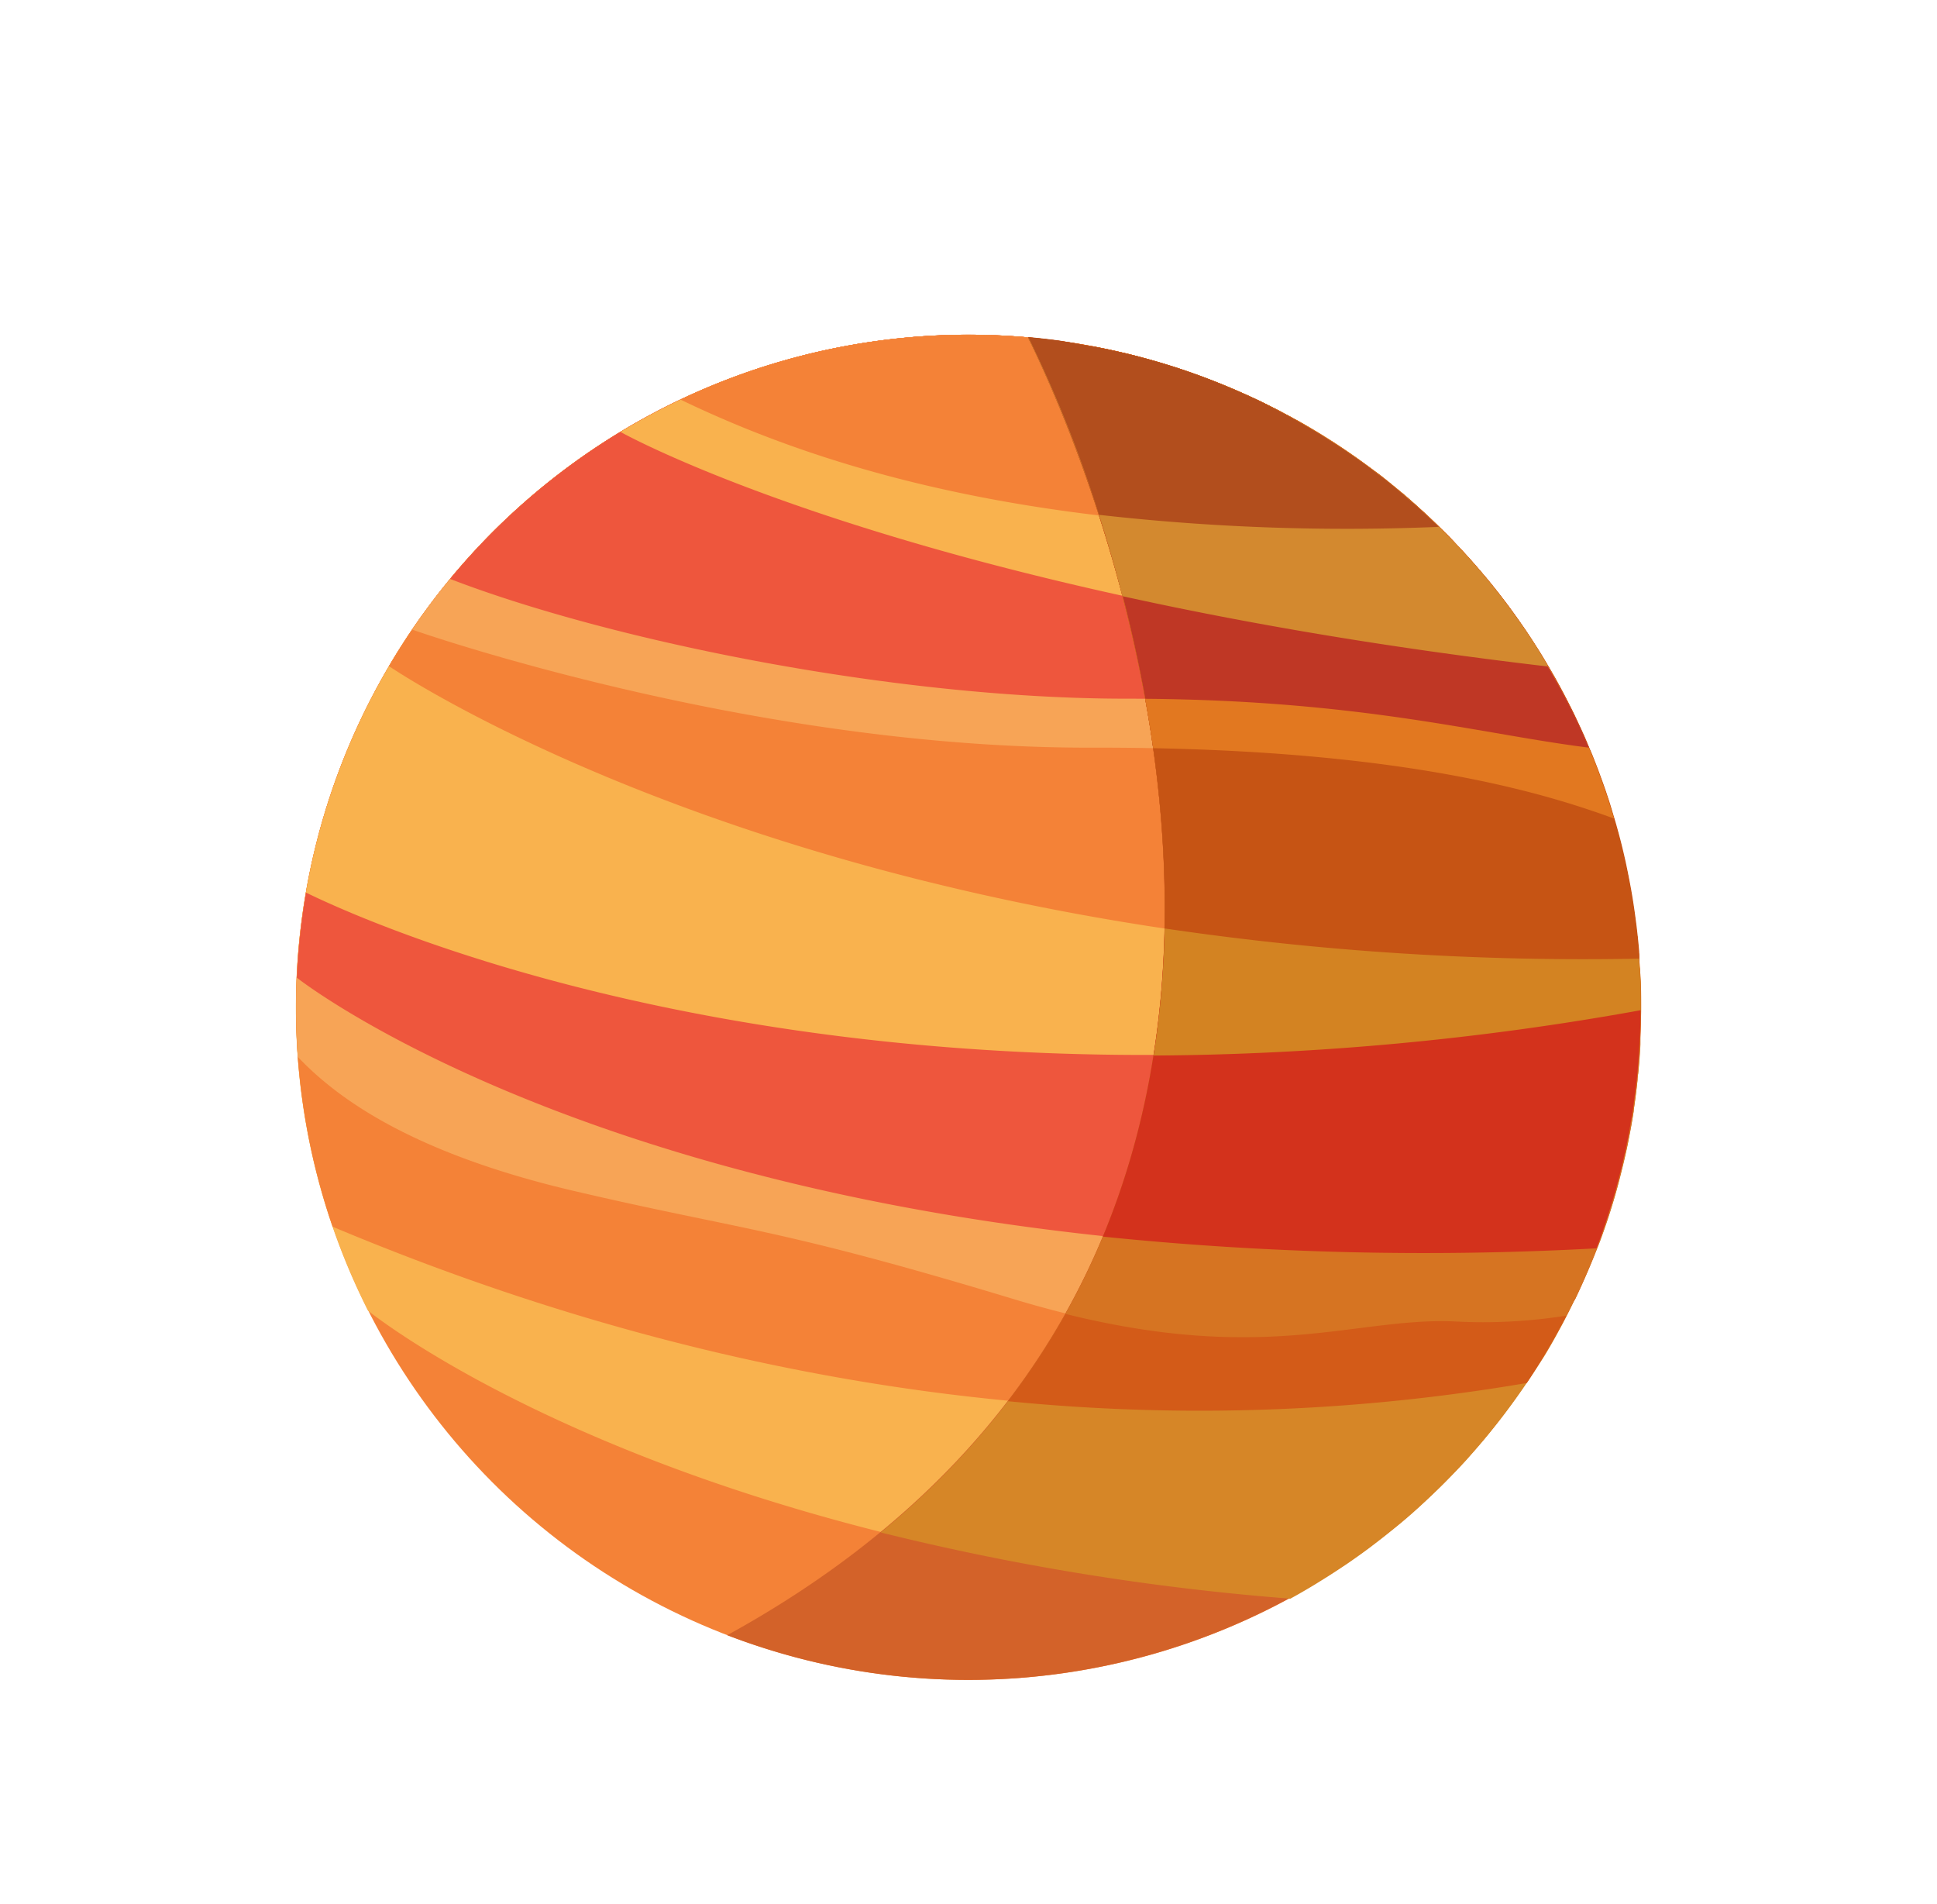 <svg xmlns="http://www.w3.org/2000/svg" viewBox="0 0 181.98 178.85"><defs><style>.cls-1{fill:#f48237;}.cls-2{fill:#f9b24e;}.cls-3{fill:#f7a456;}.cls-4{fill:#ee563d;}.cls-5{fill:#d36229;}.cls-6{fill:#d68627;}.cls-7{fill:#d35b18;}.cls-8{fill:#d67422;}.cls-9{fill:#d3321c;}.cls-10{fill:#d38322;}.cls-11{fill:#c65414;}.cls-12{fill:#e27820;}.cls-13{fill:#bf3725;}.cls-14{fill:#d3892f;}.cls-15{fill:#b24e1d;}</style></defs><title>Artboard 3</title><g id="Objects"><circle class="cls-1" cx="90.99" cy="94.62" r="63.18"/><path class="cls-2" d="M121.22,150.11a63.17,63.17,0,1,0-86.65-27S61.69,145.29,121.22,150.11Z"/><path class="cls-1" d="M143.43,129.86A63.17,63.17,0,1,0,31.25,115.23C82.08,136.59,122.68,133.47,143.43,129.86Z"/><path class="cls-3" d="M91,31.44A63.18,63.18,0,0,0,27.81,94.62q0,2.35.17,4.66c3.44,3.61,10.26,8.92,25.94,12.59,15.94,3.73,18.94,3.39,41.35,10.17s31.41,1.6,41.4,2a49.74,49.74,0,0,0,10.51-.55A63.2,63.2,0,0,0,91,31.44Z"/><path class="cls-4" d="M91,31.44a63.18,63.18,0,0,0-63.11,60.4h0S65.33,121.53,150,117.21h0A63.21,63.21,0,0,0,91,31.44Z"/><path class="cls-2" d="M91,31.44a63.19,63.19,0,0,0-62.26,52.4c6.94,3.39,53,24,125.43,11,0-.09,0-.18,0-.26A63.18,63.18,0,0,0,91,31.44Z"/><path class="cls-1" d="M36.54,62.57h0s42,28.8,117.46,27.49A63.18,63.18,0,0,0,36.54,62.57Z"/><path class="cls-3" d="M38.72,59.14s31.64,11.17,63.83,11.09c28.27-.06,42.13,4.11,49.09,6.66A63.19,63.19,0,0,0,38.72,59.14Z"/><path class="cls-4" d="M105.81,65.63c21.71,0,33.14,3.32,43.47,4.6a63.19,63.19,0,0,0-107-15.85C57.43,60.21,84.11,65.63,105.81,65.63Z"/><path class="cls-2" d="M145.44,62.57a63.2,63.2,0,0,0-87.15-22h0s26.39,14.87,87.15,22Z"/><path class="cls-1" d="M63.92,37.53c13.67,6.59,35.16,13.32,71.28,12a63.21,63.21,0,0,0-71.28-12Z"/><path class="cls-5" d="M96.6,31.71c.25.49,42.73,82.87-28.28,121.89A63.17,63.17,0,1,0,96.6,31.71Z"/><path class="cls-6" d="M154,90.41c0-.7-.09-1.39-.16-2.08,0-.42-.1-.83-.15-1.24-.07-.61-.14-1.23-.23-1.84-.07-.44-.15-.88-.22-1.32s-.19-1.14-.3-1.71-.2-.91-.3-1.36-.24-1.08-.37-1.61-.24-.92-.37-1.38-.28-1-.44-1.54-.29-.93-.44-1.39-.33-1-.5-1.47-.34-.93-.52-1.39-.36-.93-.55-1.4-.39-.94-.6-1.4-.39-.88-.6-1.32-.44-.94-.67-1.4-.42-.83-.64-1.24-.5-.94-.76-1.41-.44-.77-.67-1.16-.56-1-.85-1.42-.45-.7-.67-1.05-.63-1-1-1.44l-.66-.93c-.35-.5-.71-1-1.08-1.47l-.62-.79c-.41-.52-.81-1-1.23-1.54l-.5-.58c-.48-.56-1-1.11-1.45-1.65l-.21-.22A63.43,63.43,0,0,0,121.85,39.5l-.12-.07q-1.17-.65-2.37-1.26l-.22-.11q-1.18-.59-2.38-1.12l-.28-.12q-1.19-.53-2.41-1l-.31-.12q-1.21-.47-2.45-.89L111,34.7q-1.24-.41-2.51-.78l-.31-.09q-1.28-.36-2.58-.67l-.28-.06q-1.32-.31-2.67-.56l-.23,0c-.92-.17-1.84-.32-2.77-.45l-.13,0q-1.45-.2-2.91-.33c.24.46,36.45,70.7-13.86,112.19a234.92,234.92,0,0,0,38.48,6.22c.75-.41,1.49-.84,2.22-1.28l.71-.44q.89-.55,1.76-1.13l.53-.35q1.07-.73,2.11-1.5l.63-.48q.81-.62,1.6-1.26l.57-.46q1-.82,1.95-1.69l.52-.48q.75-.7,1.49-1.42l.55-.55q.91-.92,1.79-1.87l.39-.44q.71-.8,1.4-1.62l.51-.62c.55-.68,1.09-1.36,1.61-2.06l.23-.31q.69-.93,1.35-1.89l.45-.66c.45-.67.89-1.35,1.31-2l.15-.23c.46-.75.9-1.52,1.32-2.3l.37-.68q.53-1,1-2l.22-.44c.38-.8.75-1.61,1.1-2.43l.28-.68q.42-1,.81-2l.22-.58q.46-1.27.86-2.56c.07-.21.13-.42.19-.63q.32-1.07.61-2.15l.18-.66q.34-1.33.62-2.68c0-.18.07-.36.1-.53q.23-1.14.41-2.3c0-.24.08-.48.11-.72.14-.92.26-1.85.35-2.79,0-.12,0-.24,0-.35.08-.84.14-1.68.19-2.53,0-.25,0-.5,0-.76,0-1,.07-1.92.07-2.89s0-2.12-.08-3.17C154.07,91.11,154,90.76,154,90.41Z"/><path class="cls-7" d="M154,90.41c0-.7-.09-1.39-.16-2.08,0-.42-.1-.83-.15-1.24-.07-.61-.14-1.23-.23-1.84-.07-.44-.15-.88-.22-1.32s-.19-1.14-.3-1.71-.2-.91-.3-1.36-.24-1.08-.37-1.61-.24-.92-.37-1.38-.28-1-.44-1.54-.29-.93-.44-1.39-.33-1-.5-1.47-.34-.93-.52-1.39-.36-.93-.55-1.4-.39-.94-.6-1.4-.39-.88-.6-1.32-.44-.94-.67-1.4-.42-.83-.64-1.24-.5-.94-.76-1.41-.44-.77-.67-1.16-.56-1-.85-1.42-.45-.7-.67-1.05-.63-1-1-1.44l-.66-.93c-.35-.5-.71-1-1.08-1.47l-.62-.79c-.41-.52-.81-1-1.23-1.54l-.5-.58c-.48-.56-1-1.11-1.45-1.65l-.21-.22A63.43,63.43,0,0,0,121.85,39.5l-.12-.07q-1.17-.65-2.37-1.26l-.22-.11q-1.18-.59-2.38-1.12l-.28-.12q-1.19-.53-2.41-1l-.31-.12q-1.21-.47-2.45-.89L111,34.7q-1.24-.41-2.51-.78l-.31-.09q-1.28-.36-2.58-.67l-.28-.06q-1.32-.31-2.67-.56l-.23,0c-.92-.17-1.84-.32-2.77-.45l-.13,0q-1.45-.2-2.91-.33c.21.41,30,58.16-1.92,99.86a182.48,182.48,0,0,0,48.75-1.71q.74-1.1,1.44-2.25l.42-.7q.51-.86,1-1.74l.41-.75q.59-1.09,1.13-2.21L148,122c.39-.82.77-1.65,1.13-2.49l.32-.76q.39-.94.75-1.89c.1-.27.2-.53.3-.8.29-.82.58-1.64.84-2.48l.05-.17c.28-.89.53-1.78.76-2.69.07-.27.13-.54.2-.8q.25-1,.47-2c.06-.28.12-.55.17-.83.18-.9.35-1.8.49-2.72v-.08c.14-.94.26-1.89.36-2.84,0-.28.05-.56.08-.84q.1-1.07.16-2.14c0-.29,0-.57,0-.86,0-1,.07-1.95.07-2.93s0-2.12-.08-3.17C154.07,91.11,154,90.76,154,90.41Z"/><path class="cls-8" d="M154,90.41c0-.7-.09-1.39-.16-2.08,0-.42-.1-.83-.15-1.24-.07-.61-.14-1.23-.23-1.84-.07-.44-.15-.88-.22-1.32s-.19-1.14-.3-1.71-.2-.91-.3-1.36-.24-1.08-.37-1.61-.24-.92-.37-1.38-.28-1-.44-1.54-.29-.93-.44-1.39-.33-1-.5-1.47-.34-.93-.52-1.39-.36-.93-.55-1.4-.39-.94-.6-1.4-.39-.88-.6-1.32-.44-.94-.67-1.4-.42-.83-.64-1.24-.5-.94-.76-1.41-.44-.77-.67-1.16-.56-1-.85-1.42-.45-.7-.67-1.05-.63-1-1-1.44l-.66-.93c-.35-.5-.71-1-1.08-1.47l-.62-.79c-.41-.52-.81-1-1.23-1.54l-.5-.58c-.48-.56-1-1.11-1.45-1.65l-.21-.22A63.43,63.43,0,0,0,121.85,39.5l-.12-.07q-1.17-.65-2.37-1.26l-.22-.11q-1.18-.59-2.38-1.12l-.28-.12q-1.19-.53-2.41-1l-.31-.12q-1.21-.47-2.45-.89L111,34.7q-1.24-.41-2.51-.78l-.31-.09q-1.28-.36-2.58-.67l-.28-.06q-1.32-.31-2.67-.56l-.23,0c-.92-.17-1.84-.32-2.77-.45l-.13,0q-1.45-.2-2.91-.33c.2.39,26.28,51,3.49,91.66,18.94,4.71,27.35.3,36.58.71a49.8,49.8,0,0,0,10.49-.55c.23-.45.47-.89.69-1.34L148,122c.39-.81.75-1.62,1.11-2.45l.23-.53q.51-1.22,1-2.46l.17-.48c.3-.82.58-1.65.84-2.49l.06-.19c.27-.87.52-1.75.75-2.64l.14-.55q.33-1.31.61-2.63l.1-.51c.18-.9.34-1.8.48-2.72l0-.1c.14-.93.26-1.87.36-2.82,0-.18,0-.36.06-.54q.14-1.38.21-2.78c0-.18,0-.35,0-.53,0-1,.07-1.95.07-2.93s0-2.12-.08-3.17C154.07,91.11,154,90.76,154,90.41Z"/><path class="cls-9" d="M154,90.41c0-.7-.09-1.39-.16-2.08,0-.42-.1-.83-.15-1.24-.07-.61-.14-1.23-.23-1.84-.07-.44-.15-.88-.22-1.32s-.19-1.14-.3-1.71-.2-.91-.3-1.36-.24-1.08-.37-1.61-.24-.92-.37-1.38-.28-1-.44-1.54-.29-.93-.44-1.39-.33-1-.5-1.47-.34-.93-.52-1.39-.36-.93-.55-1.4-.39-.94-.6-1.4-.39-.88-.6-1.32-.44-.94-.67-1.4-.42-.83-.64-1.24-.5-.94-.76-1.41-.44-.77-.67-1.16-.56-1-.85-1.42-.45-.7-.67-1.05-.63-1-1-1.44l-.66-.93c-.35-.5-.71-1-1.08-1.47l-.62-.79c-.41-.52-.81-1-1.23-1.54l-.5-.58c-.48-.56-1-1.11-1.45-1.65l-.21-.22A63.43,63.43,0,0,0,121.85,39.5l-.12-.07q-1.17-.65-2.37-1.26l-.22-.11q-1.18-.59-2.38-1.12l-.28-.12q-1.19-.53-2.41-1l-.31-.12q-1.21-.47-2.45-.89L111,34.7q-1.24-.41-2.51-.78l-.31-.09q-1.28-.36-2.58-.67l-.28-.06q-1.32-.31-2.67-.56l-.23,0c-.92-.17-1.84-.32-2.77-.45l-.13,0q-1.45-.2-2.91-.33c.19.36,23.3,45.21,7,84.4a295.78,295.78,0,0,0,46.38,1.1l.13-.34c.19-.5.37-1,.54-1.52s.3-.86.43-1.29.31-1,.46-1.5.27-.92.39-1.38.26-1,.38-1.48.23-1,.34-1.47.21-1,.3-1.44.19-1.05.28-1.58.16-.92.22-1.38.15-1.16.22-1.74c.05-.43.11-.85.15-1.28.06-.67.11-1.34.15-2,0-.35.06-.71.07-1.06.05-1,.08-2.07.08-3.11s0-2.12-.08-3.17C154.07,91.11,154,90.76,154,90.41Z"/><path class="cls-10" d="M154.16,94.89c0-.09,0-.18,0-.26q0-1.59-.08-3.17c0-.35-.05-.69-.08-1,0-.7-.09-1.39-.16-2.08,0-.42-.1-.83-.15-1.24-.07-.61-.14-1.23-.23-1.84-.07-.44-.15-.88-.22-1.32s-.19-1.14-.3-1.71-.2-.91-.3-1.36-.24-1.08-.37-1.61-.24-.92-.37-1.38-.28-1-.44-1.54-.29-.93-.44-1.39-.33-1-.5-1.47-.34-.93-.52-1.39-.36-.93-.55-1.4-.39-.94-.6-1.4-.39-.88-.6-1.32-.44-.94-.67-1.4-.42-.83-.64-1.24-.5-.94-.76-1.41-.44-.77-.67-1.16-.56-1-.85-1.42-.45-.7-.67-1.05-.63-1-1-1.44l-.66-.93c-.35-.5-.71-1-1.08-1.47l-.62-.79c-.41-.52-.81-1-1.23-1.54l-.5-.58c-.48-.56-1-1.11-1.45-1.65l-.21-.22A63.43,63.43,0,0,0,121.85,39.5l-.12-.07q-1.17-.65-2.37-1.26l-.22-.11q-1.18-.59-2.38-1.12l-.28-.12q-1.19-.53-2.41-1l-.31-.12q-1.21-.47-2.45-.89L111,34.7q-1.24-.41-2.51-.78l-.31-.09q-1.28-.36-2.58-.67l-.28-.06q-1.32-.31-2.67-.56l-.23,0c-.92-.17-1.84-.32-2.77-.45l-.13,0q-1.45-.2-2.91-.33c.16.31,17.16,33.3,11.77,67.39A264.8,264.8,0,0,0,154.16,94.89Z"/><path class="cls-11" d="M154,90.05c0-.23,0-.45,0-.68q-.07-.86-.17-1.71-.07-.66-.16-1.31-.11-.85-.24-1.68c-.07-.44-.14-.87-.22-1.3s-.21-1.1-.32-1.64-.18-.87-.28-1.3-.25-1.07-.39-1.6-.23-.86-.35-1.29-.3-1-.46-1.55-.27-.86-.41-1.29-.34-1-.52-1.49-.31-.86-.48-1.29-.38-1-.57-1.42-.36-.87-.55-1.3-.41-.9-.62-1.35-.41-.88-.63-1.31-.43-.85-.65-1.27-.47-.88-.71-1.32-.45-.79-.68-1.18-.53-.9-.8-1.34-.46-.73-.69-1.09-.59-.91-.9-1.36l-.7-1c-.33-.46-.66-.92-1-1.37l-.69-.9c-.37-.47-.74-.93-1.12-1.39l-.68-.79c-.41-.47-.82-.94-1.24-1.4l-.65-.69c-.45-.48-.9-1-1.36-1.42l-.6-.59c-.49-.48-1-1-1.5-1.42l-.55-.5c-.54-.48-1.08-1-1.64-1.42l-.49-.4c-.59-.48-1.18-1-1.79-1.41L128.7,44c-.64-.48-1.28-.94-1.94-1.4l-.34-.23c-.69-.47-1.39-.93-2.1-1.37l-.26-.16q-1.11-.69-2.26-1.33l-.16-.09q-1.2-.67-2.42-1.28l-.06,0A62.81,62.81,0,0,0,96.6,31.71c.14.27,13.41,26,12.8,55.5A269.5,269.5,0,0,0,154,90.05Z"/><path class="cls-12" d="M151.35,75.95c-.17-.56-.35-1.13-.54-1.68-.13-.38-.27-.75-.4-1.12s-.36-1-.54-1.47-.3-.75-.46-1.13-.4-1-.61-1.42L148.3,68q-.34-.72-.69-1.43c-.17-.34-.33-.67-.51-1-.27-.51-.54-1-.82-1.52l-.47-.86c-.36-.63-.74-1.26-1.13-1.88l-.26-.43q-.74-1.18-1.54-2.32l-.15-.21q-.71-1-1.46-2l-.4-.51c-.43-.56-.87-1.11-1.32-1.65l-.46-.55q-.67-.79-1.37-1.56l-.46-.5q-.75-.81-1.53-1.59l-.36-.36q-.93-.92-1.89-1.79l-.07-.07a63.42,63.42,0,0,0-9.11-6.87l-.1-.06q-1.18-.73-2.4-1.41l-.05,0A62.81,62.81,0,0,0,96.6,31.71a133.44,133.44,0,0,1,11.74,38.57c24.4.47,36.83,4.24,43.3,6.61C151.55,76.57,151.44,76.26,151.35,75.95Z"/><path class="cls-13" d="M148.77,69.06l-.29-.65Q147.37,66,146,63.63l-.33-.58q-.52-.89-1.06-1.77l-.37-.59q-.61-.95-1.24-1.88l-.23-.34q-1.58-2.25-3.34-4.36l-.26-.31q-.77-.91-1.57-1.78l-.28-.3A63.7,63.7,0,0,0,131.27,46l-.08-.06Q130.13,45,129,44.18l-.05,0A62.88,62.88,0,0,0,96.6,31.71a133,133,0,0,1,11,33.93c20.54.17,31.63,3.34,41.68,4.59C149.1,69.84,148.94,69.45,148.77,69.06Z"/><path class="cls-14" d="M144.56,61.12l-.12-.2c-.46-.73-.95-1.46-1.44-2.17l-.33-.47q-.65-.92-1.33-1.82l-.24-.32q-.82-1.06-1.67-2.08l-.17-.2q-.8-.94-1.63-1.85l-.25-.27q-1.86-2-3.89-3.86l-.16-.15a62.94,62.94,0,0,0-36.73-16A128.33,128.33,0,0,1,105.45,56c11.17,2.46,24.44,4.79,40,6.61C145.13,62.08,144.85,61.6,144.56,61.12Z"/><path class="cls-15" d="M135.18,49.49c-.37-.36-.75-.71-1.12-1.06l-.77-.72c-.47-.43-1-.84-1.45-1.26l-.75-.63c-.51-.42-1-.83-1.56-1.23l-.71-.55c-.55-.41-1.11-.81-1.67-1.2l-.68-.47c-.59-.4-1.18-.78-1.79-1.16l-.64-.41c-.62-.38-1.26-.75-1.9-1.12l-.6-.34q-1-.55-2-1.06L119,38q-1-.52-2.12-1l-.51-.23q-1.1-.48-2.23-.93l-.45-.18q-1.16-.45-2.34-.85l-.39-.13q-1.22-.41-2.46-.76l-.32-.09c-.86-.24-1.72-.47-2.59-.67l-.23-.05q-1.35-.31-2.72-.57l-.14,0Q101,32.24,99.6,32h0q-1.49-.2-3-.34a119.62,119.62,0,0,1,6.65,16.7A206.56,206.56,0,0,0,135.18,49.49Z"/></g></svg>